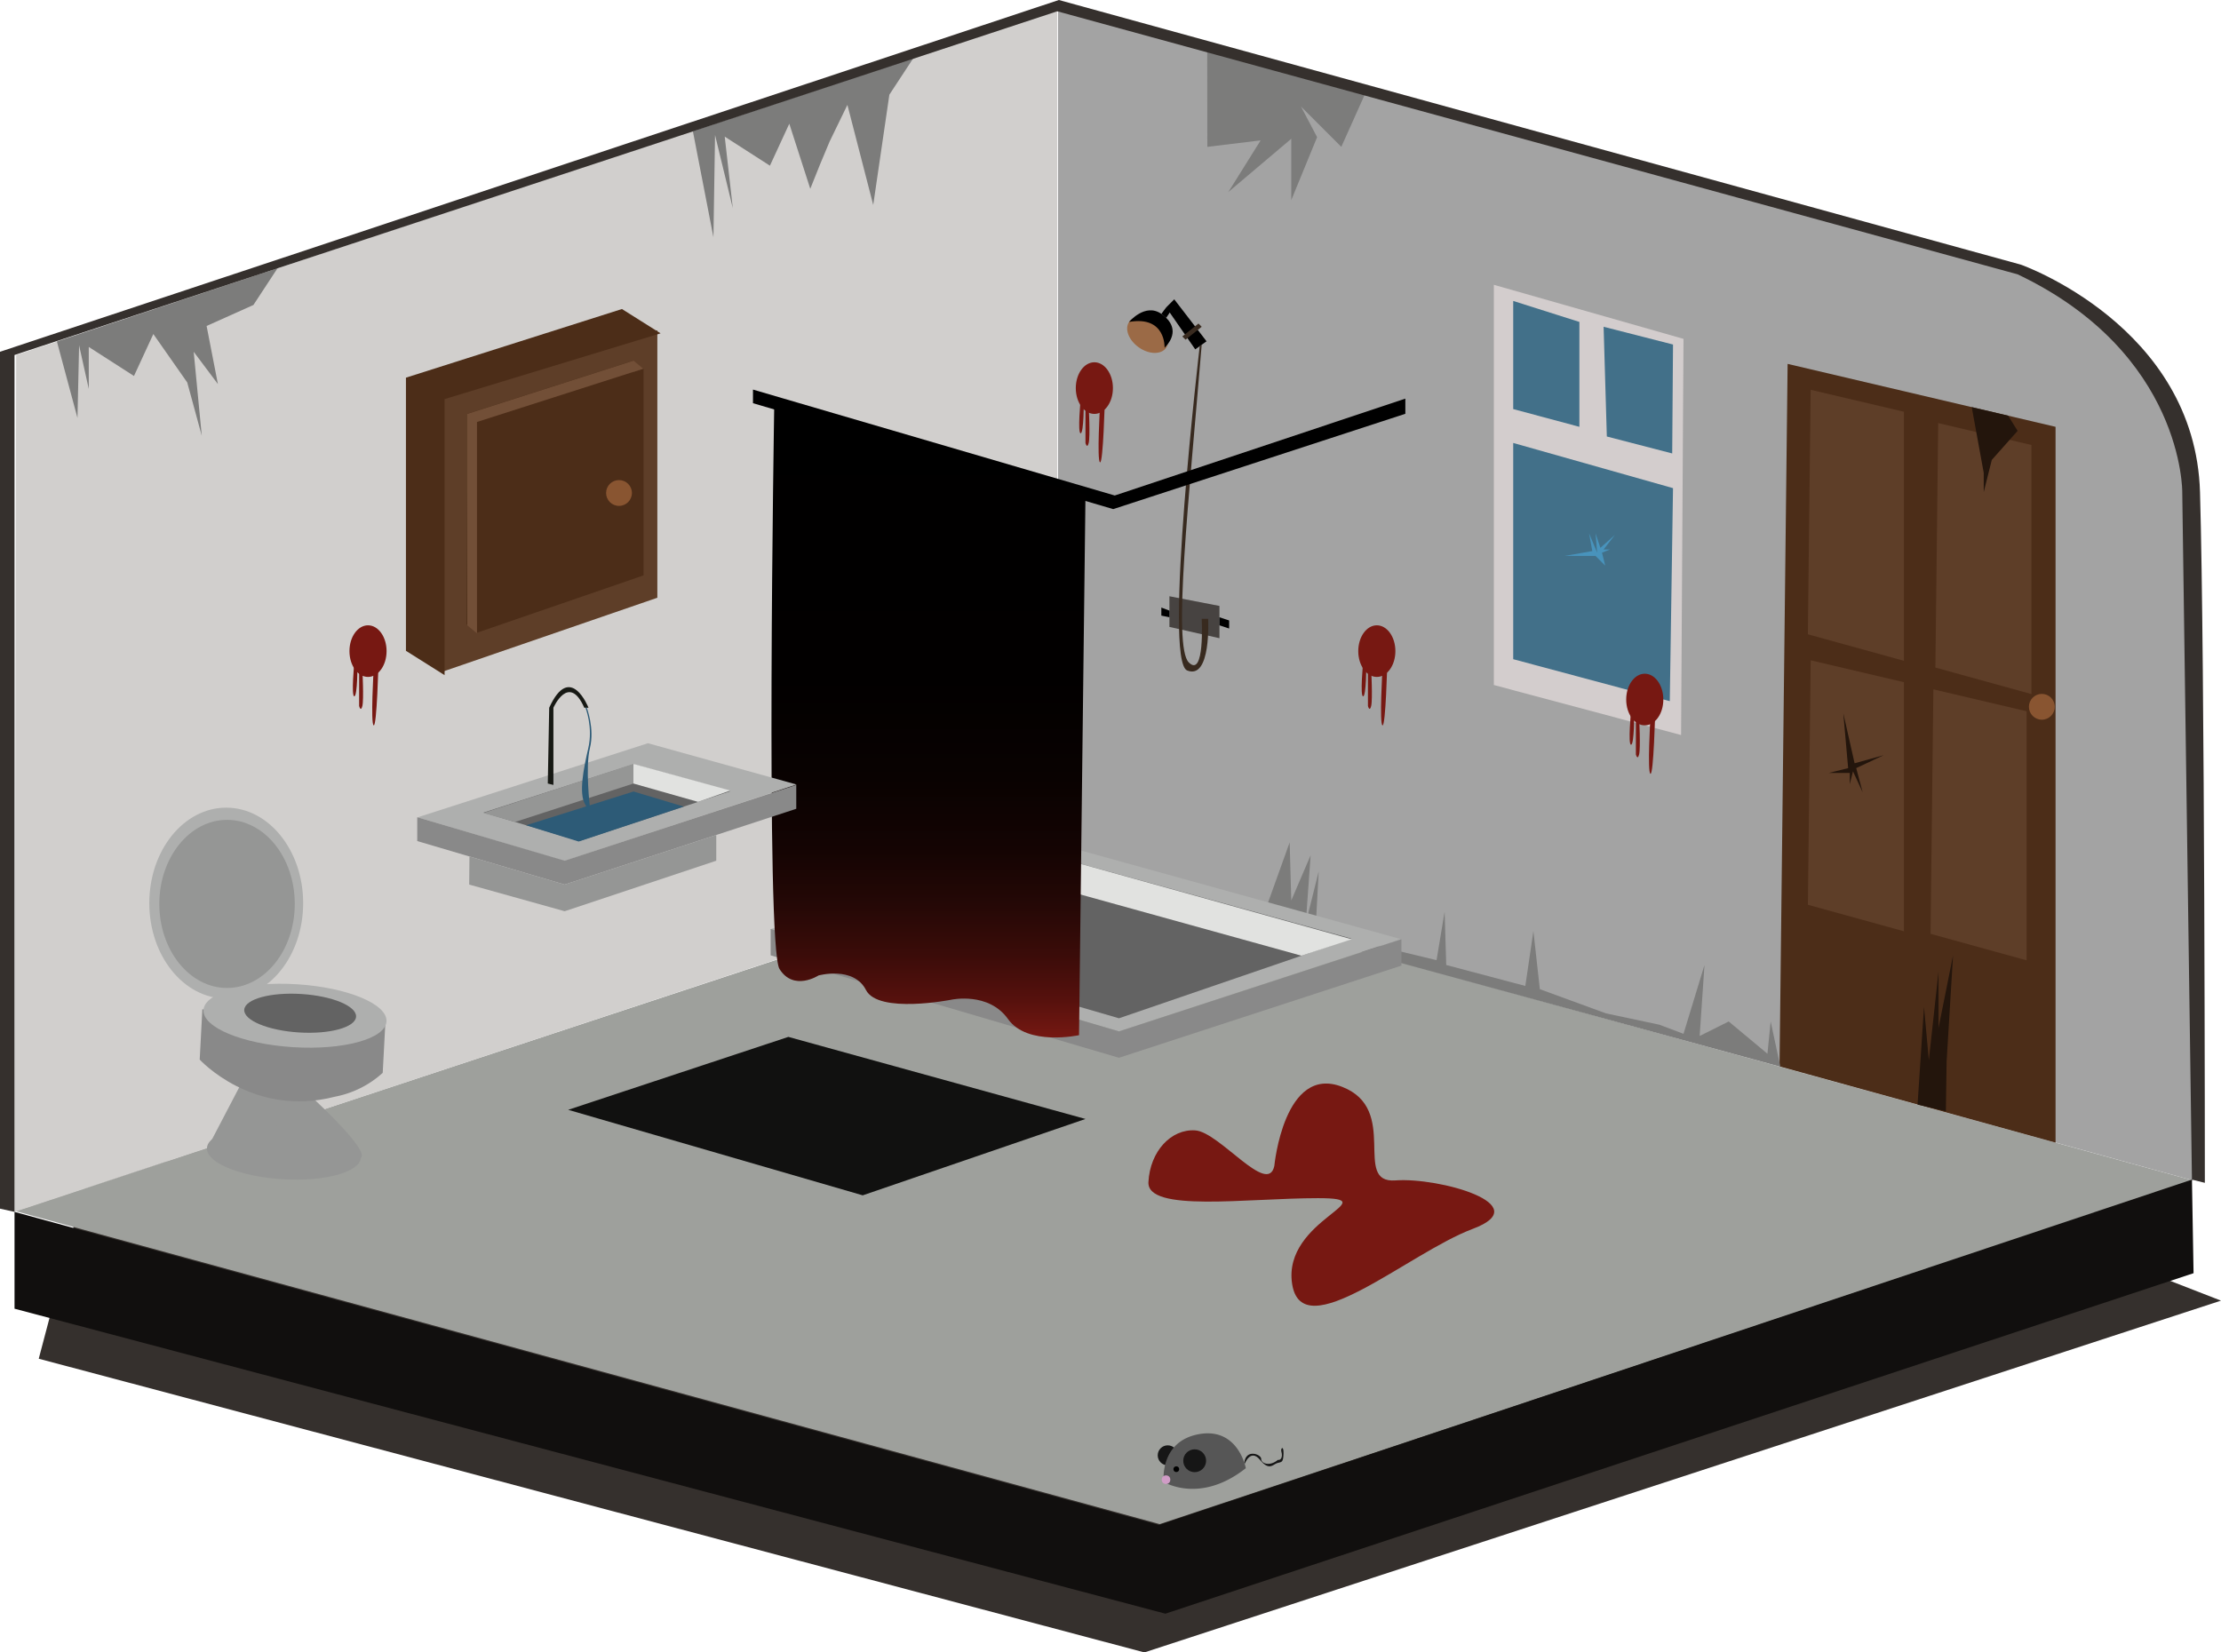 <svg xmlns="http://www.w3.org/2000/svg" xmlns:xlink="http://www.w3.org/1999/xlink" viewBox="0 0 1376 1024"><defs><style>.cls-1{fill:#35302d;}.cls-2{fill:#9ea09c;}.cls-3{fill:#3a1c05;}.cls-4{fill:#d1cfcd;}.cls-5{fill:#a3a3a3;}.cls-6{fill:#d3cdcd;}.cls-7{fill:#427089;}.cls-8{fill:#4893bc;}.cls-9{fill:#4c2d18;}.cls-10{fill:#5e3e28;}.cls-11{fill:#895531;}.cls-12{fill:#23150c;}.cls-13{fill:#7c7c7b;}.cls-14{fill:#110f0e;}.cls-15{fill:#474341;}.cls-16{fill:#959695;}.cls-17{fill:#aeafae;}.cls-18{fill:#898989;}.cls-19{fill:#636363;}.cls-20{fill:#351c0a;}.cls-21{fill:#e1e2e0;}.cls-22{fill:#9b6a46;}.cls-23{fill:#382a1f;}.cls-24{fill:url(#Dégradé_sans_nom_9);}.cls-25{fill:#111110;}.cls-26{fill:#171914;}.cls-27{fill:#724f37;}.cls-28{fill:#771812;}.cls-29{fill:#161616;}.cls-30{fill:#565656;}.cls-31{fill:#d09cc6;}.cls-32{fill:#2d5b77;}</style><linearGradient id="Dégradé_sans_nom_9" x1="862.73" y1="692.43" x2="862.73" y2="302" gradientUnits="userSpaceOnUse"><stop offset="0" stop-color="#771812"/><stop offset="0" stop-color="#751812"/><stop offset="0.06" stop-color="#56110d"/><stop offset="0.13" stop-color="#3b0c09"/><stop offset="0.21" stop-color="#250806"/><stop offset="0.3" stop-color="#140403"/><stop offset="0.41" stop-color="#090201"/><stop offset="0.57" stop-color="#020000"/><stop offset="1"/></linearGradient></defs><g id="Calque_1" data-name="Calque 1"><polygon class="cls-1" points="24 842 709 1024 1376 806 1340 792 57 717 24 842"/><polygon class="cls-2" points="9.5 750.5 654.5 537.5 1358.5 731.5 718.5 944.5 9.5 750.5"/><path class="cls-3" d="M919,581" transform="translate(-287.5 -49.5)"/><polygon class="cls-4" points="9 751 10 220 74.89 198.47 655 6 655 537 9 751"/><path class="cls-5" d="M943,56l597,163s104,42,106,159,0,403,0,403L943,587Z" transform="translate(-287.5 -49.5)"/><polygon class="cls-6" points="925.5 176.5 1043 210 1041.5 455.5 925.5 424.5 925.5 176.5"/><polygon class="cls-7" points="937.5 186.5 978.5 199.5 978.5 264.5 937.5 253.5 937.5 186.5"/><polygon class="cls-7" points="993.5 202.5 1036.5 213.5 1036 281 995.5 270.5 993.5 202.5"/><polygon class="cls-7" points="937.5 274.5 1036.5 302.5 1034.5 434.5 937.5 408.5 937.5 274.5"/><polygon class="cls-8" points="989.5 342.5 988.5 330.5 991.5 339.5 1000.5 331.5 993.5 340.5 997.5 340.5 992.5 342.5 994.5 350.5 988.5 344.5 969.5 344.5 986.5 341.5 984.5 330.5 989.5 342.5"/><polygon class="cls-9" points="1102.5 660.85 1107.5 225.5 1273.5 264.5 1273.5 708.08 1102.5 660.85"/><polygon class="cls-10" points="1120.04 393.07 1121.78 241.56 1179.54 255.14 1179.54 409.5 1120.04 393.07"/><polygon class="cls-10" points="1199.06 413.69 1200.8 262.19 1258.56 275.76 1258.56 430.12 1199.06 413.69"/><polygon class="cls-10" points="1120.06 560.69 1121.8 409.19 1179.56 422.76 1179.56 577.12 1120.06 560.69"/><polygon class="cls-10" points="1196.06 578.69 1197.8 427.19 1255.56 440.76 1255.56 595.12 1196.06 578.69"/><circle class="cls-11" cx="1265" cy="438" r="8"/><polygon class="cls-12" points="1145 476 1142 442 1149 473 1167 468 1150 476 1154 491 1148 478 1146 486 1146 479 1133 479 1145 476"/><polygon class="cls-13" points="737 561 1103 661 1097 633 1095 653 1071 633 1053 642 1056 598 1043 640.66 1028 635 995 628 954 613 950 577 945 611 896 598 895 565 890 595 815 577 817 540 809 572 812 530 800 558 799 522 785 561 720.5 556.5 737 561"/><polygon class="cls-12" points="1221.57 252.3 1229 293 1229 305 1234 285 1250 267 1244.11 257.59 1221.57 252.3"/><polygon class="cls-13" points="95 207 116 237 125 270 120 218 135 238 128 202 157 189 171.91 166.28 35.26 211.62 48 259 49 214 55 241 55 215 83 233 95 207"/><polygon class="cls-13" points="489 76.67 502 117 508 102 514 87.67 525 65 541 127 551 58.67 565.91 35.95 429.26 81.29 442 147 443 83.67 454 129 449 84.67 477 102.67 489 76.67"/><polygon class="cls-13" points="747.92 31.73 748 91 781 87 761 119 800 86 800 124 816 85 806 66 831 91 845.61 58.41 747.92 31.73"/><polygon class="cls-12" points="1188 684.52 1192 624 1195 657 1201 602 1201 637 1210 592 1206 658 1205.55 688.65 1188 684.52"/><polygon class="cls-14" points="9 751 9 811 722 1000 1359 789 1358 731 718 945 9 751"/><path class="cls-1" d="M296.5,800.5l-9-2v-531l656-218,596,164s108,38,111,141,3,428,3,428l-8-2-6-426s1-86-102-135l-595-163-646,213Z" transform="translate(-287.5 -49.5)"/><polygon class="cls-15" points="724.5 369.5 724.5 388.5 755.5 395.5 755.5 375.5 724.5 369.5"/></g><g id="meuble"><path class="cls-16" d="M482.83,731.41S517,763,511,767s-95-6-95-6l23-44Z" transform="translate(-287.5 -49.5)"/><polygon class="cls-17" points="477.09 575.84 693.28 639.08 867.87 581.96 645.22 520.3 477.09 575.84"/><polygon class="cls-18" points="477.46 592.03 477.46 575.71 693.25 639.18 868.24 582.06 868.24 598.38 693.25 655.5 477.46 592.03"/><polygon class="cls-19" points="502.85 575.71 645.2 528.57 837.26 581.64 693.25 631.02 502.85 575.71"/><polygon class="cls-20" points="645.59 528.57 645.2 547.61 533.41 584.59 502.85 575.71 645.59 528.57"/><polygon class="cls-21" points="806.3 592.25 837.41 582.06 645.2 528.57 645.2 547.61 806.3 592.25"/><polygon points="755.5 382.5 761.5 384.5 761.5 389.5 755.5 387.5 755.5 382.5"/><polygon points="724.5 378.39 724.5 382.5 719.5 381.5 719.5 376.5 724.5 378.39"/><ellipse class="cls-22" cx="998.5" cy="257" rx="9.5" ry="14" transform="translate(-75.62 874.04) rotate(-54.71)"/><path d="M987,249s10-12,20-5,8,15,2,21C1009,265,1010,245,987,249Z" transform="translate(-287.5 -49.5)"/><polygon points="719.5 194.5 722.5 190.5 725.5 192.5 722.5 196.97 719.5 194.5"/><polygon points="722.5 190.5 740.5 216.5 747.5 211.5 727.5 185.5 722.5 190.5"/><polygon class="cls-23" points="732.5 208.5 734.5 210.5 744.5 202.5 742.5 200.5 732.5 208.5"/><path class="cls-23" d="M1030.77,264S1008,459,1023,465s13-32,13-32h-4s2,37-8,27,0-99.71,8-196.86C1032,263,1030.77,264,1030.77,264Z" transform="translate(-287.5 -49.5)"/><polygon points="466.5 249.86 466.5 241.42 690.62 307.06 870.67 247.04 870.67 256.42 689.68 315.5 466.5 249.86"/><ellipse cx="646" cy="560" rx="11.5" ry="6.5"/><path class="cls-24" d="M767.15,302,960,356l-4,335s-31.93,7-44-10-35-12-35-12-45.32,9-53-6-29.43-9-29.43-9-15.36,10-24.13-4S767.15,302,767.15,302Z" transform="translate(-287.5 -49.5)"/><polygon class="cls-25" points="352.01 687.75 488.43 642.56 672.5 693.42 534.49 740.75 352.01 687.75"/><polygon class="cls-17" points="258.76 506.49 401.44 460.58 493.5 486.16 349.69 533.58 258.76 506.49"/><polygon class="cls-18" points="258.5 506.43 258.5 521.21 349.82 548.17 493.32 501.21 493.32 486.42 349.82 533.38 258.5 506.43"/><polygon class="cls-16" points="290.85 530.76 290.68 548.17 349.82 564.69 443.75 533.38 443.75 517.43 349.82 548.17 290.85 530.76"/><polygon class="cls-19" points="299.55 503.55 392.58 473.61 452.6 490.29 358.84 521.21 299.55 503.55"/><polygon class="cls-16" points="299.38 503.82 319.1 509.37 392.43 485.55 392.43 473.38 299.38 503.82"/><polygon class="cls-21" points="432.48 496.93 452.44 489.9 392.43 473.38 392.43 485.55 432.48 496.93"/><path class="cls-26" d="M626.88,535.05l3.48.87V488.09s9.57-21.74,19.13,0h2.61s-11.3-28.7-24.35,0Z" transform="translate(-287.5 -49.5)"/><path class="cls-18" d="M412.87,674.89l-1.65,31.23s32.87,36.15,83.81,23V697.83Z" transform="translate(-287.5 -49.5)"/><path class="cls-18" d="M526.26,683.11l-1.65,31.22A60.77,60.77,0,0,1,495,729.12V697.9Z" transform="translate(-287.5 -49.5)"/><ellipse class="cls-17" cx="470.22" cy="678.87" rx="19.53" ry="56.8" transform="translate(-524.15 1056.35) rotate(-86.42)"/><ellipse class="cls-19" cx="473.43" cy="677.34" rx="11.94" ry="34.71" transform="translate(-519.62 1058.11) rotate(-86.42)"/><ellipse class="cls-17" cx="140.16" cy="559.66" rx="47.66" ry="59.16"/><ellipse class="cls-16" cx="140.66" cy="560.15" rx="41.96" ry="52.09"/><polygon class="cls-10" points="274.31 247.22 407.25 204.69 407.25 370.42 273.43 416.5 274.31 247.22"/><polygon class="cls-9" points="409.25 206.57 385.32 191.5 251.5 234.04 251.5 403.31 275.43 418.38 275.43 247.33 409.25 206.57"/><ellipse class="cls-16" cx="463.38" cy="763.79" rx="16.43" ry="47.79" transform="translate(-615.32 1129.15) rotate(-86.42)"/><polygon class="cls-9" points="289.76 256.31 392.5 223.43 392.5 351.51 289.07 387.13 289.76 256.31"/><polygon class="cls-9" points="295.96 261.37 398.7 228.49 398.7 356.57 295.27 392.19 295.96 261.37"/><polygon class="cls-27" points="392.5 223.5 398.5 228.5 295.5 261.5 295.5 392.5 289.5 387.5 289.5 256.5 392.5 223.5"/><circle class="cls-11" cx="383.5" cy="305.5" r="8"/><path class="cls-28" d="M1132,460s-2,21,0,21,2-20,2-20l1,2v24s1,4,2,0,0-23,0-23h7s-2,34,0,35,3-39,3-39Z" transform="translate(-287.5 -49.5)"/><ellipse class="cls-28" cx="853" cy="403.5" rx="11.5" ry="16"/><path class="cls-28" d="M957,297s-2,21,0,21,2-20,2-20l1,2v24s1,4,2,0,0-23,0-23h7s-2,34,0,35,3-39,3-39Z" transform="translate(-287.5 -49.5)"/><ellipse class="cls-28" cx="678" cy="240.5" rx="11.5" ry="16"/><path class="cls-28" d="M507,460s-2,21,0,21,2-20,2-20l1,2v24s1,4,2,0,0-23,0-23h7s-2,34,0,35,3-39,3-39Z" transform="translate(-287.5 -49.5)"/><ellipse class="cls-28" cx="228" cy="403.5" rx="11.5" ry="16"/><path class="cls-28" d="M1298,490s-2,21,0,21,2-20,2-20l1,2v24s1,4,2,0,0-23,0-23h7s-2,34,0,35,3-39,3-39Z" transform="translate(-287.5 -49.5)"/><ellipse class="cls-28" cx="1019" cy="433.5" rx="11.5" ry="16"/><path class="cls-28" d="M754,291" transform="translate(-287.5 -49.5)"/><path class="cls-28" d="M1077,772s6-63,42-49,6,60,33,58,88,15,48,30-106,74-112,34,60-53,16-53-106,9-105-10,14-33,29-32S1073,791,1077,772Z" transform="translate(-287.5 -49.5)"/><circle class="cls-29" cx="723.45" cy="901.87" r="6.2"/><path class="cls-30" d="M1059.34,959.33a32.36,32.36,0,0,0-2.31-6.88c-3.31-7.22-10.85-17.13-26.88-14.18-24.52,4.53-21.7,29.55-21.7,29.55S1030.78,981.86,1059.34,959.33Z" transform="translate(-287.5 -49.5)"/><path class="cls-29" d="M1058.68,956.57s3.59-9.54,9.42-2.42,8.08,2.76,10.76,2,3.65-.16,3.83-5.75-1.92-3.35-1.35-1.45c1,3.4-.19,5.6-2.13,5.25-5.19,4.32-10.44,2.18-10.35-.61s-9.31-6.47-10.43,2.18Z" transform="translate(-287.5 -49.5)"/><circle class="cls-29" cx="740.15" cy="905.22" r="7.08"/><circle class="cls-31" cx="722.4" cy="916.96" r="2.66"/><circle cx="728.77" cy="910.45" r="1.77"/><path class="cls-32" d="M650.22,488.09S655,500,652,513s-6,28-2,35,3,2,3,2-3-25,0-37-2-25-2-25Z" transform="translate(-287.5 -49.5)"/><polygon class="cls-32" points="325.96 511.41 392.5 490.5 423.63 499.85 358.5 521.5 325.96 511.41"/></g></svg>